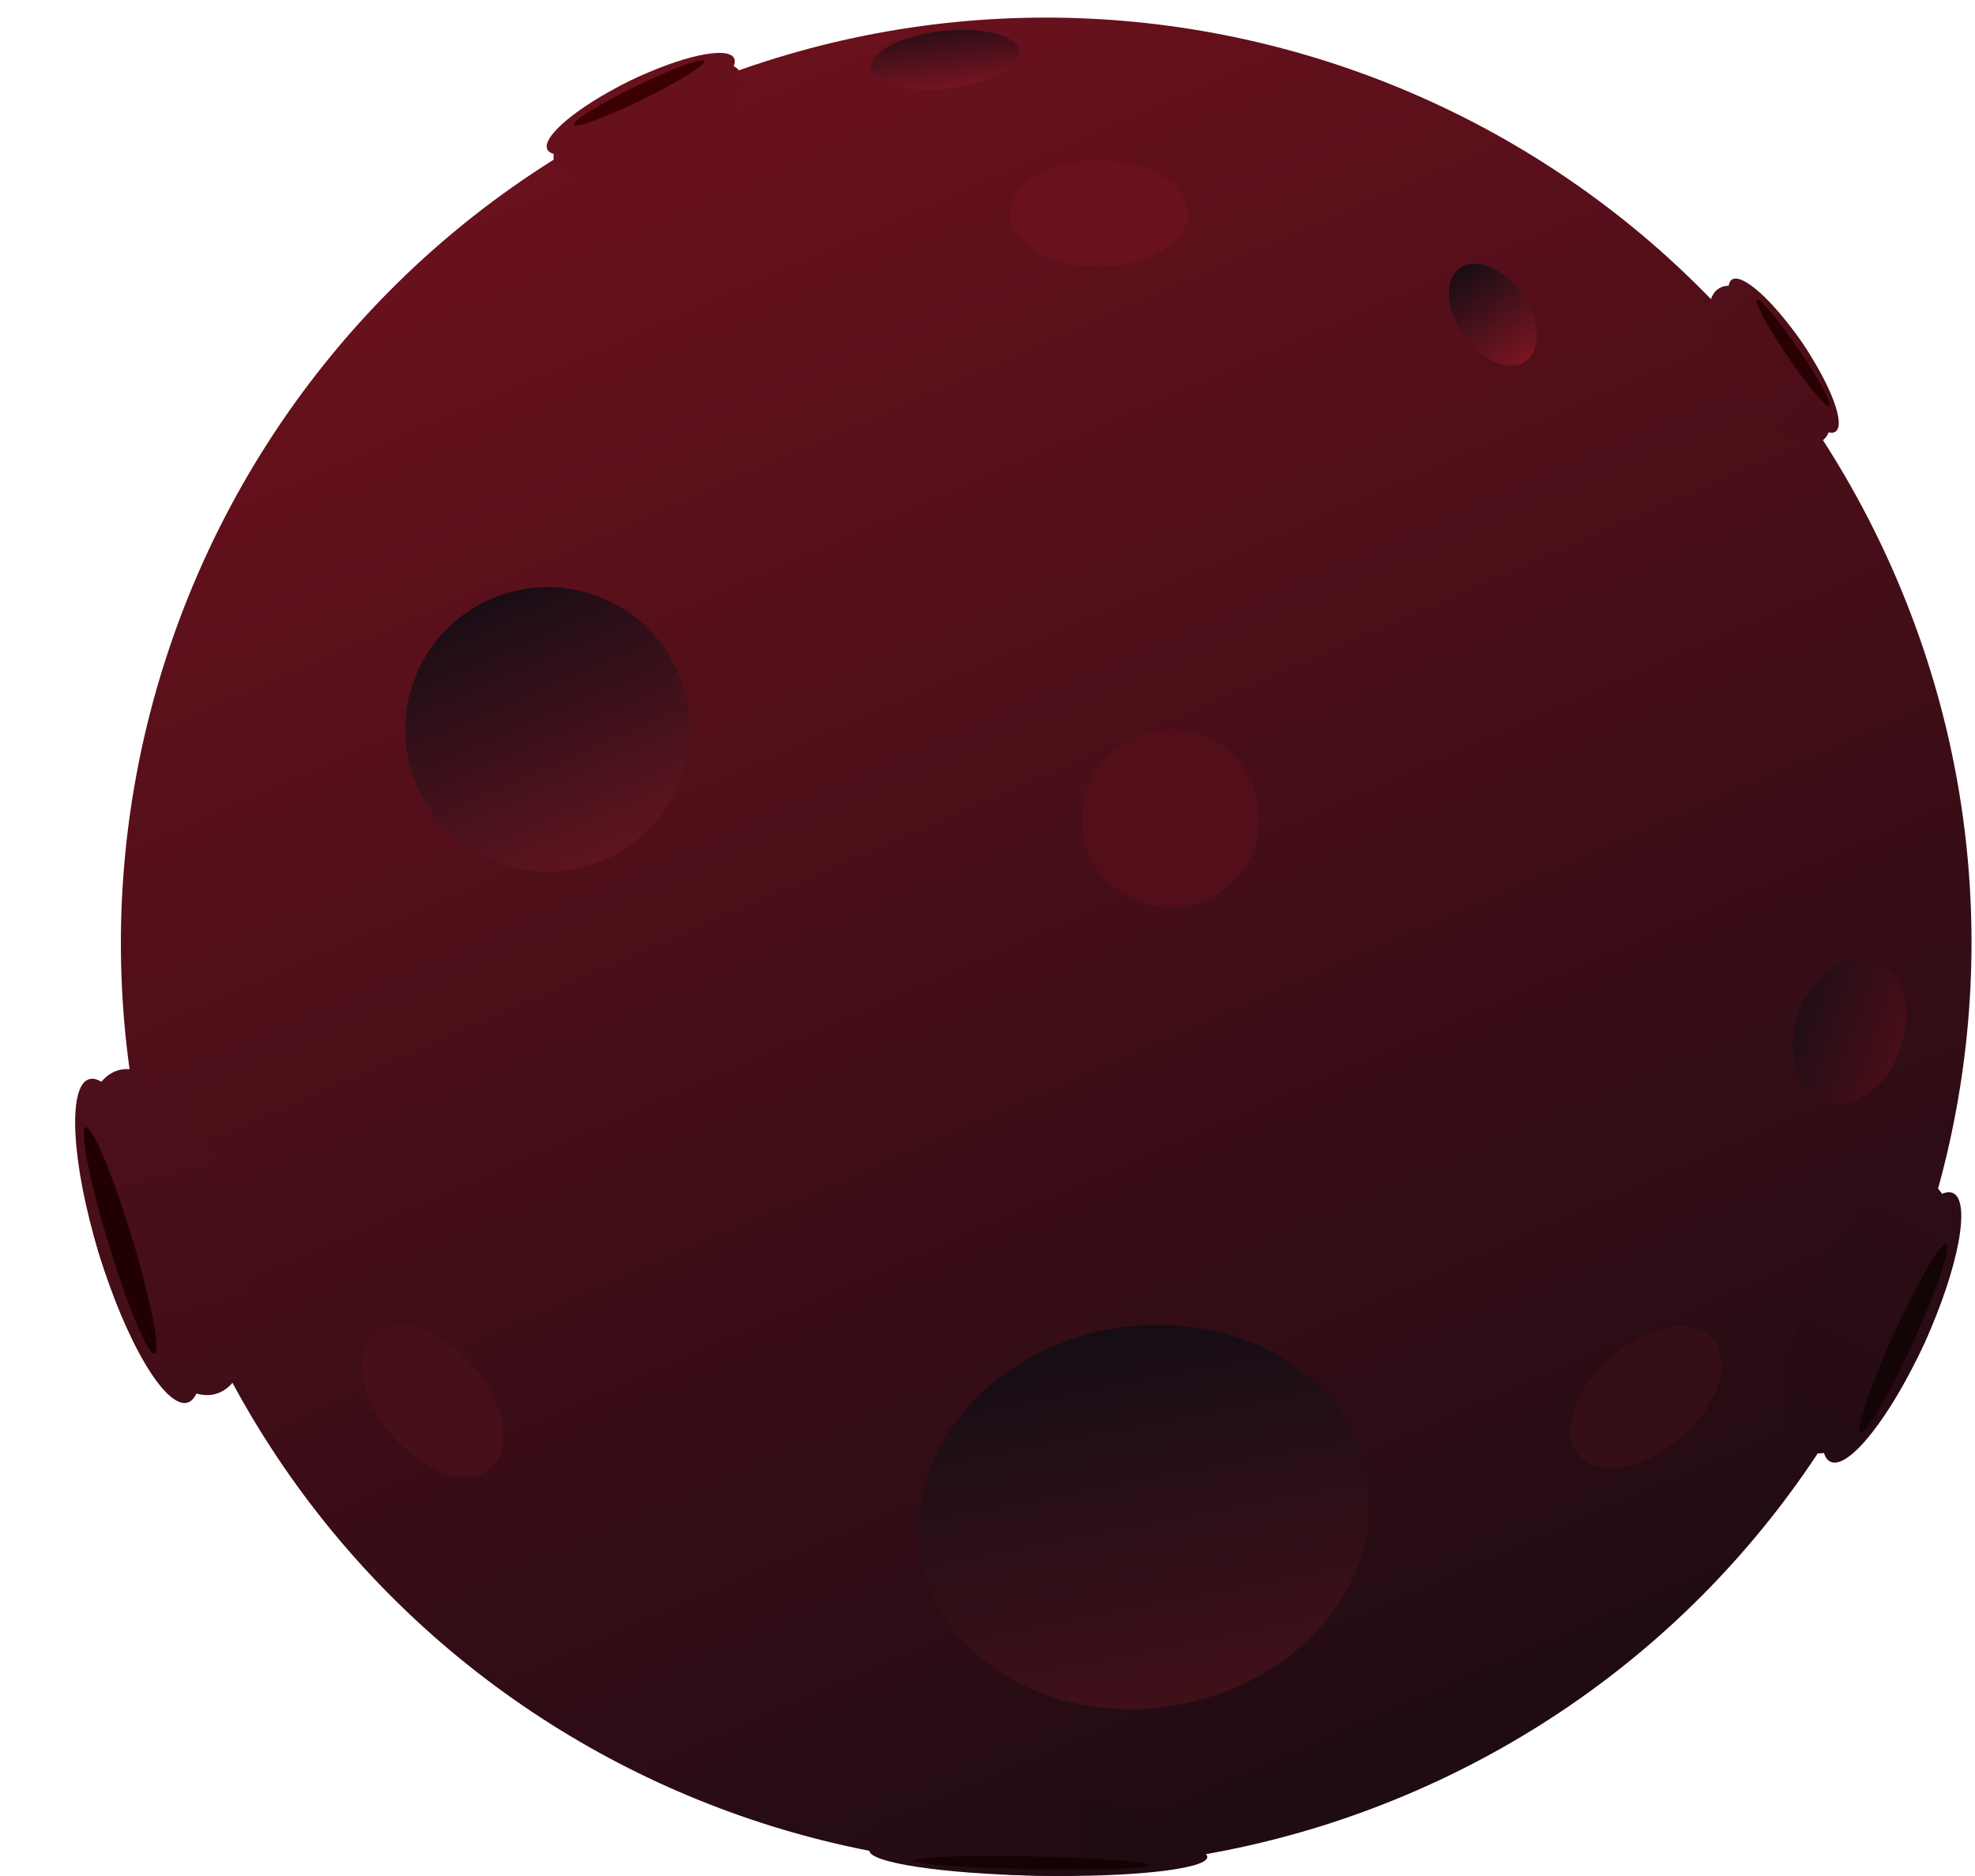 <svg width="20" height="19" viewBox="0 0 20 19" fill="none" xmlns="http://www.w3.org/2000/svg">
<path d="M19.177 5.794C21.251 10.535 19.089 16.058 14.349 18.132C9.609 20.205 4.085 18.043 2.012 13.303C-0.062 8.563 2.1 3.039 6.84 0.966C11.581 -1.108 17.104 1.054 19.177 5.794Z" fill="url(#paint0_linear)"/>
<path d="M6.866 6.809C7.185 7.539 6.852 8.388 6.123 8.707C5.394 9.026 4.544 8.694 4.225 7.965C3.906 7.235 4.238 6.386 4.968 6.067C5.697 5.748 6.547 6.08 6.866 6.809Z" fill="url(#paint1_linear)"/>
<path d="M15.414 2.977C15.597 3.238 15.613 3.542 15.449 3.658C15.285 3.773 15.003 3.656 14.82 3.396C14.636 3.136 14.621 2.832 14.785 2.716C14.949 2.6 15.231 2.717 15.414 2.977Z" fill="url(#paint2_linear)"/>
<path d="M18.978 9.727C19.263 9.826 19.383 10.226 19.245 10.621C19.108 11.015 18.765 11.255 18.48 11.155C18.195 11.056 18.075 10.656 18.213 10.261C18.35 9.867 18.692 9.627 18.978 9.727Z" fill="url(#paint3_linear)"/>
<path d="M10.321 0.519C10.339 0.68 10.018 0.849 9.603 0.897C9.188 0.944 8.837 0.852 8.818 0.691C8.8 0.531 9.121 0.362 9.536 0.314C9.951 0.267 10.303 0.359 10.321 0.519Z" fill="url(#paint4_linear)"/>
<path d="M13.838 14.931C14.039 15.979 13.194 17.023 11.95 17.261C10.707 17.5 9.536 16.844 9.334 15.796C9.133 14.748 9.978 13.704 11.221 13.466C12.465 13.227 13.636 13.883 13.838 14.931Z" fill="url(#paint5_linear)"/>
<path d="M7.434 0.59C7.496 0.718 7.124 1.029 6.601 1.284C6.079 1.539 5.606 1.642 5.543 1.514C5.481 1.386 5.853 1.076 6.375 0.821C6.897 0.566 7.371 0.463 7.434 0.59Z" fill="#67111C"/>
<path d="M7.516 0.759C7.624 0.979 7.288 1.365 6.766 1.62C6.244 1.875 5.733 1.903 5.625 1.682C5.517 1.462 5.853 1.076 6.375 0.821C6.897 0.566 7.408 0.538 7.516 0.759Z" fill="#67111C"/>
<path d="M7.135 0.617C7.153 0.654 6.871 0.829 6.506 1.008C6.14 1.186 5.829 1.301 5.811 1.264C5.792 1.227 6.074 1.052 6.44 0.873C6.805 0.694 7.117 0.58 7.135 0.617Z" fill="#3B0003"/>
<path d="M0.902 10.93C1.124 10.862 1.527 11.541 1.802 12.445C2.078 13.35 2.121 14.138 1.9 14.205C1.678 14.273 1.275 13.594 1 12.69C0.724 11.785 0.681 10.997 0.902 10.93Z" fill="url(#paint6_linear)"/>
<path d="M1.193 10.841C1.576 10.724 2.109 11.363 2.384 12.268C2.66 13.172 2.573 14 2.191 14.116C1.808 14.233 1.275 13.594 1 12.689C0.724 11.785 0.811 10.957 1.193 10.841Z" fill="url(#paint7_linear)"/>
<path d="M0.868 11.416C0.932 11.397 1.141 11.894 1.334 12.528C1.527 13.162 1.631 13.691 1.566 13.711C1.502 13.73 1.293 13.233 1.1 12.599C0.907 11.966 0.803 11.436 0.868 11.416Z" fill="#210002"/>
<path d="M8.804 18.741C8.813 18.619 9.586 18.534 10.53 18.553C11.476 18.572 12.234 18.686 12.226 18.809C12.217 18.932 11.444 19.016 10.499 18.997C9.554 18.979 8.795 18.864 8.804 18.741Z" fill="url(#paint8_linear)"/>
<path d="M8.815 18.58C8.83 18.368 9.608 18.212 10.553 18.231C11.498 18.25 12.252 18.436 12.237 18.648C12.222 18.86 11.444 19.016 10.499 18.997C9.554 18.979 8.8 18.792 8.815 18.58Z" fill="url(#paint9_linear)"/>
<path d="M9.253 18.843C9.255 18.807 9.794 18.789 10.456 18.802C11.117 18.815 11.652 18.855 11.649 18.89C11.647 18.926 11.108 18.944 10.447 18.931C9.785 18.918 9.25 18.878 9.253 18.843Z" fill="#150303"/>
<path d="M18.537 14.805C18.353 14.721 18.481 14.044 18.824 13.292C19.166 12.54 19.593 11.999 19.777 12.083C19.961 12.166 19.833 12.844 19.491 13.596C19.148 14.347 18.721 14.889 18.537 14.805Z" fill="url(#paint10_linear)"/>
<path d="M18.296 14.695C17.978 14.55 17.998 13.823 18.34 13.072C18.682 12.32 19.218 11.828 19.535 11.973C19.853 12.117 19.833 12.844 19.491 13.596C19.148 14.347 18.613 14.839 18.296 14.695Z" fill="url(#paint11_linear)"/>
<path d="M18.841 14.506C18.788 14.482 18.939 14.035 19.178 13.509C19.418 12.982 19.656 12.575 19.709 12.6C19.763 12.624 19.612 13.071 19.372 13.597C19.133 14.124 18.895 14.531 18.841 14.506Z" fill="#130406"/>
<path d="M18.587 4.372C18.483 4.443 18.164 4.156 17.874 3.731C17.584 3.306 17.433 2.903 17.538 2.832C17.642 2.761 17.961 3.048 18.251 3.474C18.541 3.899 18.692 4.301 18.587 4.372Z" fill="url(#paint12_linear)"/>
<path d="M18.451 4.465C18.271 4.588 17.89 4.342 17.6 3.917C17.31 3.492 17.221 3.048 17.401 2.925C17.581 2.803 17.961 3.048 18.251 3.473C18.541 3.898 18.63 4.343 18.451 4.465Z" fill="url(#paint13_linear)"/>
<path d="M18.526 4.113C18.496 4.134 18.307 3.909 18.104 3.611C17.901 3.314 17.761 3.055 17.791 3.035C17.821 3.014 18.011 3.239 18.213 3.537C18.416 3.834 18.557 4.093 18.526 4.113Z" fill="#280102"/>
<path d="M12.752 8.288C12.752 8.785 12.348 9.189 11.851 9.189C11.353 9.189 10.95 8.785 10.95 8.288C10.95 7.79 11.353 7.387 11.851 7.387C12.348 7.387 12.752 7.79 12.752 8.288Z" fill="#530F19"/>
<path d="M4.968 14.87C4.742 15.065 4.296 14.917 3.971 14.54C3.646 14.163 3.567 13.7 3.793 13.505C4.019 13.31 4.465 13.458 4.79 13.835C5.115 14.212 5.195 14.675 4.968 14.87Z" fill="#470F19"/>
<path d="M12.031 2.163C12.031 2.461 11.628 2.703 11.13 2.703C10.633 2.703 10.229 2.461 10.229 2.163C10.229 1.864 10.633 1.622 11.13 1.622C11.628 1.622 12.031 1.864 12.031 2.163Z" fill="#69111C"/>
<path d="M17.347 13.56C17.543 13.784 17.398 14.232 17.023 14.559C16.648 14.886 16.185 14.969 15.989 14.744C15.793 14.519 15.938 14.072 16.313 13.745C16.687 13.418 17.15 13.335 17.347 13.56Z" fill="#360E16"/>
<defs>
<linearGradient id="paint0_linear" x1="6.84" y1="0.966" x2="14.349" y2="18.132" gradientUnits="userSpaceOnUse">
<stop stop-color="#6A111C"/>
<stop offset="1" stop-color="#1E0B13"/>
</linearGradient>
<linearGradient id="paint1_linear" x1="4.968" y1="6.067" x2="6.123" y2="8.707" gradientUnits="userSpaceOnUse">
<stop stop-color="#1A0D15"/>
<stop offset="1" stop-color="#5E141F"/>
</linearGradient>
<linearGradient id="paint2_linear" x1="14.785" y1="2.716" x2="15.449" y2="3.658" gradientUnits="userSpaceOnUse">
<stop stop-color="#170D15"/>
<stop offset="1" stop-color="#791521"/>
</linearGradient>
<linearGradient id="paint3_linear" x1="18.213" y1="10.261" x2="19.245" y2="10.621" gradientUnits="userSpaceOnUse">
<stop stop-color="#220E16"/>
<stop offset="1" stop-color="#480E18"/>
</linearGradient>
<linearGradient id="paint4_linear" x1="9.536" y1="0.314" x2="9.603" y2="0.897" gradientUnits="userSpaceOnUse">
<stop stop-color="#2D0E17"/>
<stop offset="1" stop-color="#761421"/>
</linearGradient>
<linearGradient id="paint5_linear" x1="11.221" y1="13.466" x2="11.95" y2="17.261" gradientUnits="userSpaceOnUse">
<stop stop-color="#150D15"/>
<stop offset="1" stop-color="#411019"/>
</linearGradient>
<linearGradient id="paint6_linear" x1="1.942" y1="14.233" x2="1.041" y2="10.81" gradientUnits="userSpaceOnUse">
<stop stop-color="#410E17"/>
<stop offset="1" stop-color="#4E0F19"/>
</linearGradient>
<linearGradient id="paint7_linear" x1="2.256" y1="14.137" x2="1.3" y2="10.728" gradientUnits="userSpaceOnUse">
<stop stop-color="#410E17"/>
<stop offset="1" stop-color="#4E0F19"/>
</linearGradient>
<linearGradient id="paint8_linear" x1="12.391" y1="18.737" x2="8.797" y2="18.92" gradientUnits="userSpaceOnUse">
<stop stop-color="#1F0B13"/>
<stop offset="1" stop-color="#250B14"/>
</linearGradient>
<linearGradient id="paint9_linear" x1="12.406" y1="18.522" x2="8.8" y2="18.521" gradientUnits="userSpaceOnUse">
<stop stop-color="#1F0B13"/>
<stop offset="1" stop-color="#250B14"/>
</linearGradient>
<linearGradient id="paint10_linear" x1="18.516" y1="14.774" x2="19.777" y2="12.071" gradientUnits="userSpaceOnUse">
<stop stop-color="#240B14"/>
<stop offset="1" stop-color="#2D0C15"/>
</linearGradient>
<linearGradient id="paint11_linear" x1="18.253" y1="14.654" x2="19.504" y2="11.947" gradientUnits="userSpaceOnUse">
<stop stop-color="#240B14"/>
<stop offset="1" stop-color="#2D0C15"/>
</linearGradient>
<linearGradient id="paint12_linear" x1="17.435" y1="2.704" x2="18.697" y2="4.325" gradientUnits="userSpaceOnUse">
<stop stop-color="#510F19"/>
<stop offset="1" stop-color="#4A0E18"/>
</linearGradient>
<linearGradient id="paint13_linear" x1="17.291" y1="2.801" x2="18.511" y2="4.458" gradientUnits="userSpaceOnUse">
<stop stop-color="#510F19"/>
<stop offset="1" stop-color="#4A0E18"/>
</linearGradient>
</defs>
</svg>
